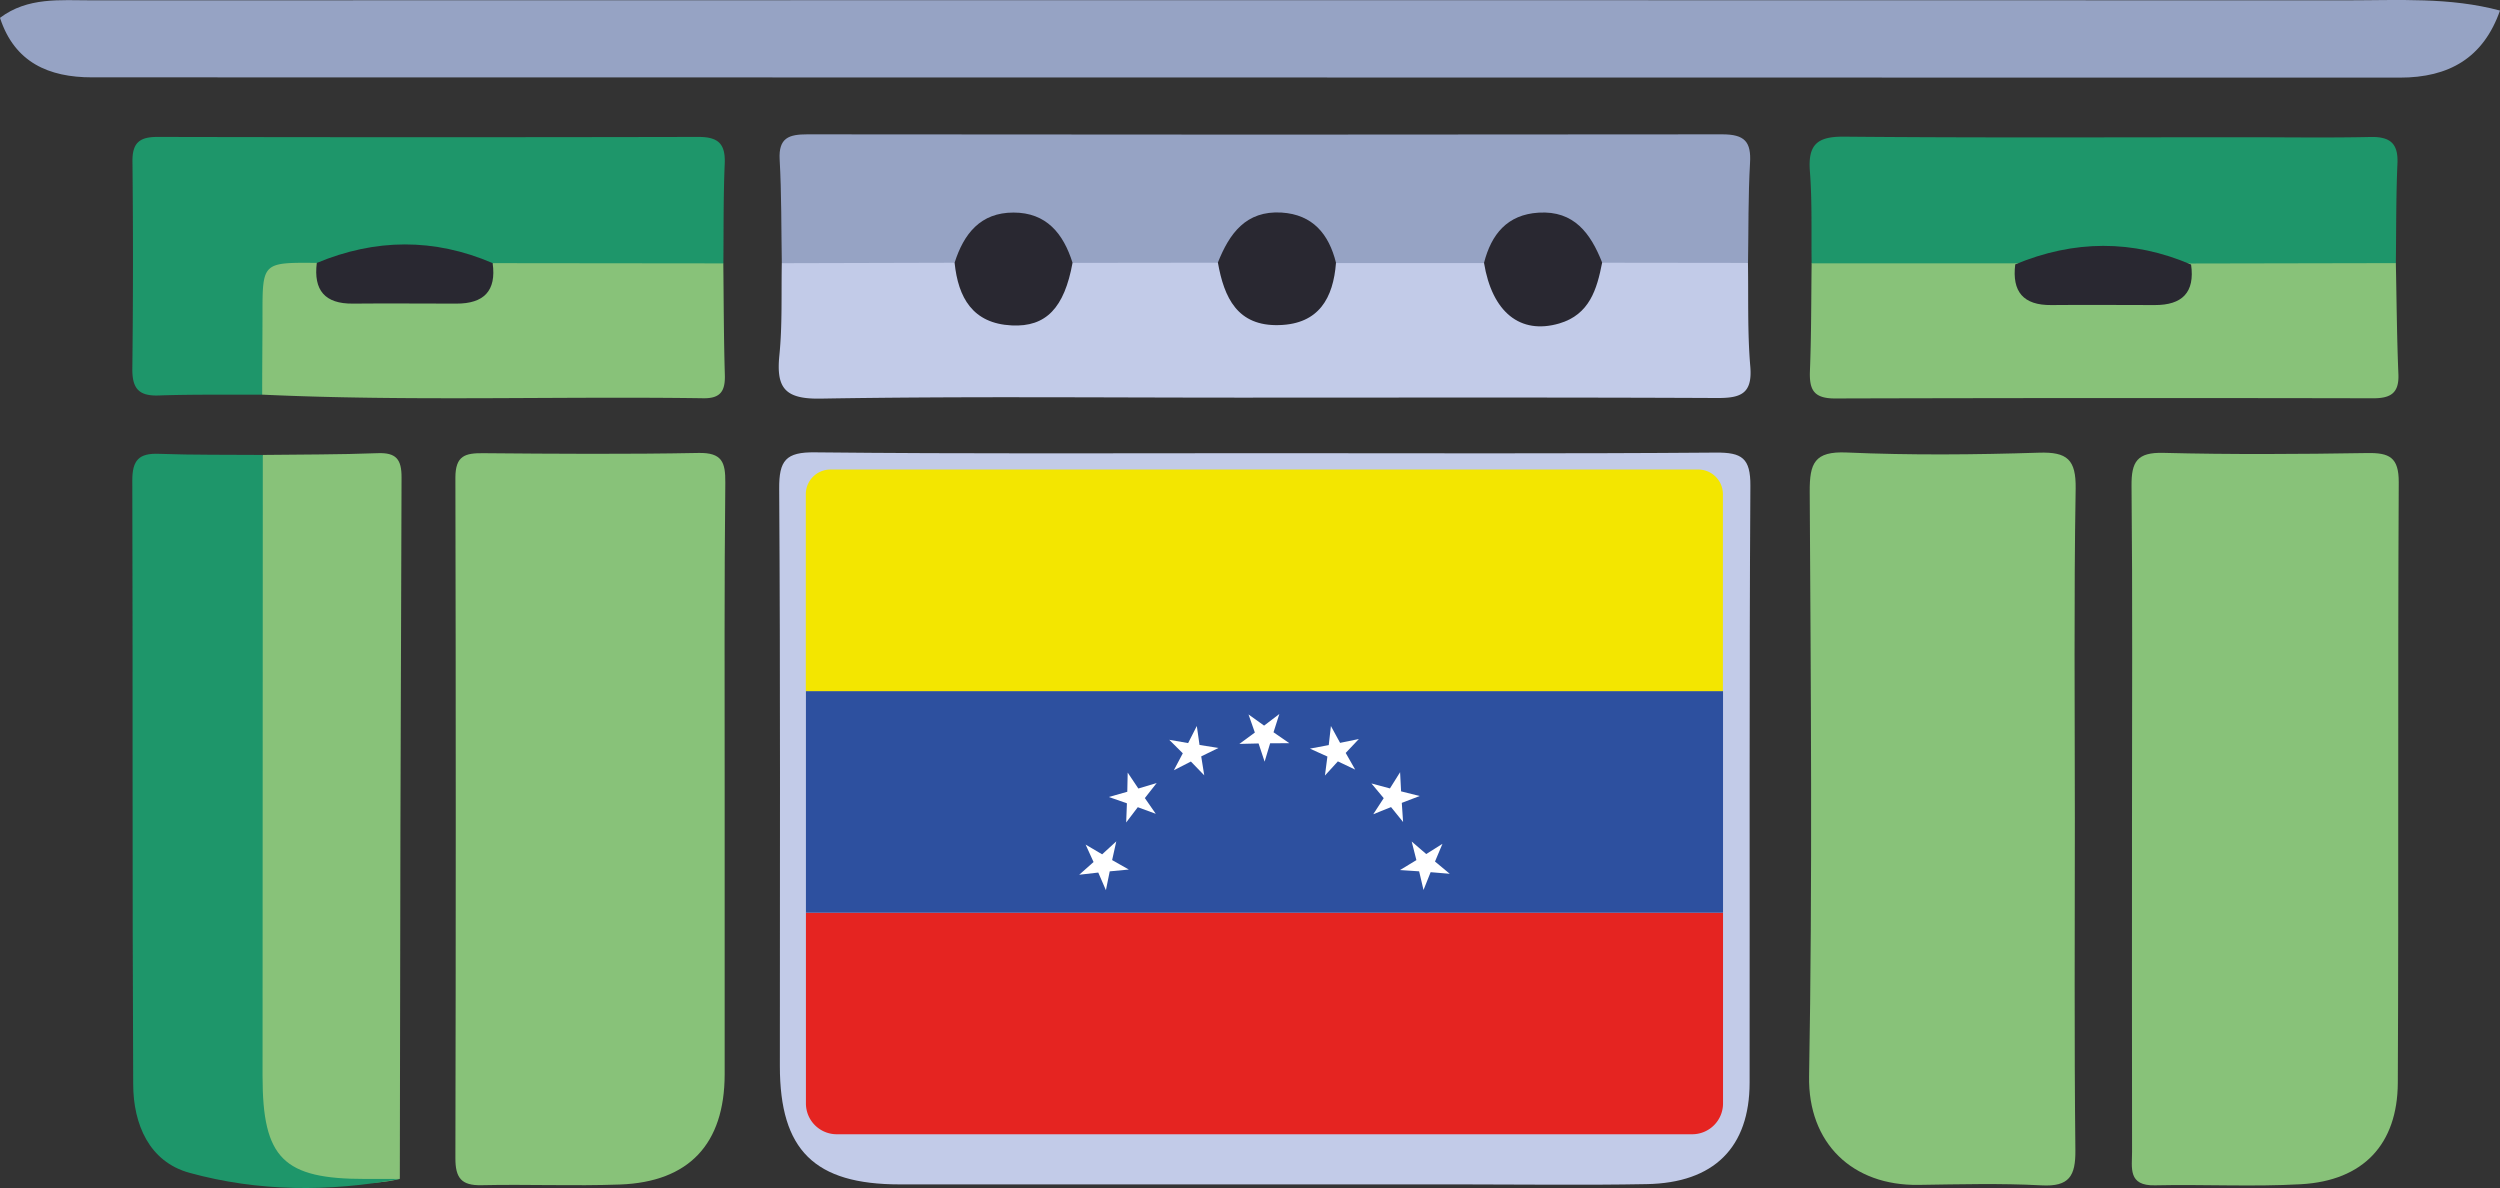 <svg xmlns="http://www.w3.org/2000/svg" viewBox="0 0 811.55 385.66"><rect x="0" y="0" width="811.55" height="385.66" fill="#333333" stroke="none"/><defs><style>.cls-1{fill:#c2cbe8;}.cls-2{fill:#88c279;}.cls-3{fill:#96a3c4;}.cls-4{fill:#1e966a;}.cls-5{fill:#292831;}.cls-6{fill:#e52421;}.cls-7{fill:#2d509f;}.cls-8{fill:#fff;}.cls-9{fill:#f3e600;}</style></defs><g id="Capa_2" data-name="Capa 2"><g id="Capa_1-2" data-name="Capa 1"><g id="M4Logotipo"><g id="Cocina"><path class="cls-1" d="M410.8,147.11c48.74,0,97.47.2,146.2-.19,8.46-.07,11.27,1.77,11.21,10.8-.4,64.55-.17,129.11-.25,193.67,0,21.08-11.57,32.64-33.46,33-20,.38-40,.09-60,.09H292.08c-27.7,0-38.91-11.12-38.92-38.35,0-62.47.19-124.95-.22-187.42-.07-9.24,2.12-12,11.65-11.87C313.34,147.36,362.07,147.11,410.8,147.11Z"/><path class="cls-2" d="M235.24,255.21v93.6c-.05,22.55-11.58,34.89-34,35.71-15,.54-30-.12-44.92.22-6.62.16-8.5-2.43-8.49-8.78q.24-110.43,0-220.9c0-7.21,3.24-8,9.06-7.94,23.29.2,46.59.37,69.88-.08,7.66-.15,8.73,3.06,8.68,9.58C235.1,189.49,235.24,222.35,235.24,255.21Z"/><path class="cls-2" d="M692.09,266.39c0-36.22.2-72.44-.15-108.66-.08-7.89,1.83-10.93,10.3-10.72,22,.56,44.13.42,66.19.06,7.17-.12,10.29,1.34,10.25,9.51-.33,64.95,0,129.9-.3,194.84-.08,20.08-11.23,31.84-31.36,33-15.77.89-31.63,0-47.44.36-8.9.22-7.46-5.71-7.47-10.94Q692.05,320.11,692.09,266.39Z"/><path class="cls-2" d="M673.54,266c0,35.79-.22,71.57.17,107.35.09,8.43-2,11.93-11,11.44-13.28-.71-26.62-.34-39.94-.15-21.37.3-35.89-13.45-35.5-35.29,1.11-63.22.56-126.48.2-189.72-.05-9.23,1.5-13.2,12-12.74,20.76.91,41.61.72,62.4.06,9.2-.29,12.08,2.19,11.93,11.71C673.2,194.47,673.54,230.26,673.54,266Z"/><path class="cls-3" d="M0,5.79C9-1,19.51.11,29.73.11Q395.84,0,761.94.11c16.6,0,33.29-1.06,49.61,3.32C806.13,18.79,795.05,25.2,779,25.2q-374.58-.09-749.16-.09C15.9,25.11,4.72,20.32,0,5.79Z"/><path class="cls-1" d="M567.42,85.3c.19,11.23-.19,22.5.76,33.67.75,8.83-3.07,10.27-10.72,10.23-51.64-.24-103.28-.12-154.92-.12-45.4,0-90.8-.45-136.18.32-11.56.19-14.43-3.43-13.36-14.05,1-9.9.59-19.94.79-29.91,4.47-4.83,10.46-4.11,16-4,12.6.24,25.28-1.41,37.78,1.26,4,1.35,5.17,5,6.6,8.35,2.81,6.65,7.41,10.64,15,10.6s12-4.29,14.79-10.9c1.26-3,2.28-6.23,5.67-7.71,14.39-2.63,28.79-2.34,43.18-.25,4.34,1.58,5.48,5.77,7.39,9.3,3.4,6.28,8.28,10,15.75,9.5,7-.5,11.1-4.49,13.29-10.9,1.06-3.08,2.1-6.26,5.53-7.71a146.27,146.27,0,0,1,45.61-.16c4.47,1.75,4.93,6.23,6.73,9.85,5.9,11.81,19.07,12.49,26.5,1.37,2.7-4,3.78-9.34,9.11-11.29C537.76,81.69,552.9,78,567.42,85.3Z"/><path class="cls-3" d="M309.88,85.29l-56.09.15c-.19-11.22-.07-22.45-.7-33.64-.39-7.07,3-8.19,9-8.19q148.49.18,297,0c7.25,0,9.44,2.39,9,9.34-.61,10.78-.47,21.6-.65,32.4l-47.33-.06c-3.11.57-4.12-2-5.67-3.76-9.85-11.35-18.38-11.26-28,.31-1.3,1.56-2.33,3.39-4.67,3.55H433.68c-2.78-.42-3.77-2.85-5.33-4.68-8.52-10-17.83-10-26.62-.07-1.77,2-2.58,5.4-6.38,4.64l-47.15.06c-2.24-.29-3.6-1.81-5-3.37-10.6-11.83-17.72-11.83-28.31,0C313.47,83.47,312.11,85,309.88,85.29Z"/><path class="cls-2" d="M85.31,147.68c12.44-.16,24.88-.09,37.3-.57,6-.23,7.76,2,7.74,7.88q-.45,113.85-.56,227.69c-9.81,2.55-19.79.55-29.68,1.12-5.21.3-8.43-2.89-11.17-6.74-5.52-7.74-7.57-16.46-7.58-25.86q-.08-94.11,0-188.21C81.4,157.6,81.32,152.11,85.31,147.68Z"/><path class="cls-4" d="M85.31,147.68q0,100.86-.08,201.71c0,26.67,6.75,33.35,33.36,33.32h11.2c-22.92,4.25-46,4.16-68.31-2-13.09-3.6-18.18-15.81-18.24-28.6-.33-65.4-.1-130.8-.29-196.2,0-6.55,2.18-8.85,8.64-8.59C62.82,147.73,74.07,147.58,85.31,147.68Z"/><path class="cls-4" d="M85.11,128.11c-11.2.06-22.42-.12-33.61.27-6.57.24-8.62-2.4-8.54-8.76Q43.35,86,43,52.36c-.06-6,2.32-7.92,8.1-7.91q87.82.18,175.64,0c6.53,0,8.79,2.31,8.52,8.72-.46,10.77-.33,21.58-.44,32.37-2.86,2.82-6.57,3.34-10.26,3.34-20.9,0-41.81,1.14-62.68-.62A93.57,93.57,0,0,0,103,87.79c-11.17,0-14.72,5.91-14.32,16.61C89,112.3,91.19,121,85.11,128.11Z"/><path class="cls-2" d="M777.74,85.37c.25,12,.33,24.09.83,36.13.25,6.16-2.56,7.8-8.23,7.79q-87.33-.18-174.66.06c-7,0-8.38-2.89-8.14-9,.46-11.63.4-23.28.55-34.92a11,11,0,0,1,7.64-3.64c19.31-.31,38.66-2.39,57.86,1.3,15.1,15.87,43.51,16,58.11.11C733.81,81.18,756,77.45,777.74,85.37Z"/><path class="cls-4" d="M654.63,85.49H588.09c-.14-10,.2-20-.56-29.88-.67-8.73,2.39-11.33,11.14-11.25,43.22.41,86.44.19,129.66.19,13.72,0,27.44.22,41.14-.08,6.33-.14,9.08,2,8.79,8.56-.47,10.78-.38,21.58-.52,32.38l-66.82.13A215.16,215.16,0,0,0,654.63,85.49Z"/><path class="cls-2" d="M85.11,128.11c0-8.66.09-17.31.1-26,0-16.93,0-16.93,17.63-16.77,4.56,6.86,10.84,9.67,19.12,9a99.93,99.93,0,0,1,17.47,0c8.63.77,15.52-1.67,20.49-8.92l74.88.08c.14,12.07.14,24.14.5,36.19.15,5.11-1.29,7.67-6.92,7.59C180.63,128.59,132.86,130.32,85.11,128.11Z"/><path class="cls-5" d="M309.88,85.29C312.88,75.85,318.29,69,329,69s16.2,6.85,19.17,16.31c-2.66,14.61-8.58,20.9-19.77,20.33C315.74,105,311.05,96.64,309.88,85.29Z"/><path class="cls-5" d="M395.35,85.23C399.08,75.82,404.44,68.32,416,69c10.16.64,15.38,7,17.69,16.3-.88,11.5-5.57,19.83-18.34,20.23C401.66,106,397.36,96.6,395.35,85.23Z"/><path class="cls-5" d="M481.74,85.34c2.37-9.29,7.55-15.69,17.73-16.31,11.53-.71,16.91,6.77,20.62,16.21C518.4,93.91,516,102.11,506.17,105,493.47,108.71,484.37,101.34,481.74,85.34Z"/><path class="cls-5" d="M159.92,85.41c1.29,9.07-2.9,13.18-11.79,13.15-11.19,0-22.39-.11-33.57,0-9.13.1-12.82-4.37-11.72-13.21C121.87,77.43,140.9,77.24,159.92,85.41Z"/><path class="cls-5" d="M711.27,85.88c1.29,9.07-2.9,13.18-11.79,13.15-11.19,0-22.39-.11-33.57,0-9.13.1-12.82-4.37-11.72-13.21C673.22,77.9,692.25,77.71,711.27,85.88Z"/></g><g id="Tricolor"><path id="Rojo" class="cls-6" d="M261.62,296.27H559.33V358.2a10,10,0,0,1-10,10H271.62a10,10,0,0,1-10-10Z"/><g id="Azul"><rect id="PAzul" class="cls-7" x="261.62" y="224.34" width="297.71" height="71.93"/><g id="E-Superior"><polygon class="cls-8" points="410.52 247.25 408.56 241.34 402.33 241.49 407.35 237.8 405.29 231.92 410.35 235.55 415.3 231.78 413.41 237.71 418.53 241.25 412.31 241.29 410.52 247.25"/><polygon class="cls-8" points="390.92 251.69 386.59 247.21 381.05 250.04 383.96 244.54 379.56 240.15 385.69 241.22 388.51 235.67 389.39 241.83 395.54 242.8 389.94 245.54 390.92 251.69"/><polygon class="cls-8" points="375.19 264.18 369.35 262.03 365.58 266.99 365.82 260.77 359.94 258.72 365.94 257.02 366.07 250.8 369.53 255.97 375.49 254.18 371.64 259.07 375.19 264.18"/><polygon class="cls-8" points="366.44 282.27 360.24 282.86 359 288.97 356.52 283.25 350.33 283.96 354.99 279.83 352.41 274.17 357.78 277.33 362.37 273.12 361.02 279.2 366.44 282.27"/><polygon class="cls-8" points="454.46 282.44 459.79 279.21 458.26 273.17 462.98 277.24 468.25 273.92 465.83 279.67 470.62 283.65 464.41 283.13 462.1 288.91 460.68 282.85 454.46 282.44"/><polygon class="cls-8" points="445.78 264.32 449.18 259.1 445.19 254.32 451.2 255.94 454.5 250.67 454.82 256.89 460.86 258.4 455.05 260.63 455.47 266.84 451.56 262 445.78 264.32"/><polygon class="cls-8" points="430.1 251.76 430.9 245.59 425.23 243.02 431.34 241.87 432.04 235.68 435.02 241.15 441.12 239.89 436.84 244.42 439.92 249.83 434.3 247.16 430.1 251.76"/></g></g><path id="Amarillo" class="cls-9" d="M269.58,152.42H551.29a8,8,0,0,1,8,8v63.93H261.58V160.42A8,8,0,0,1,269.58,152.42Z"/></g></g></g></g></svg>